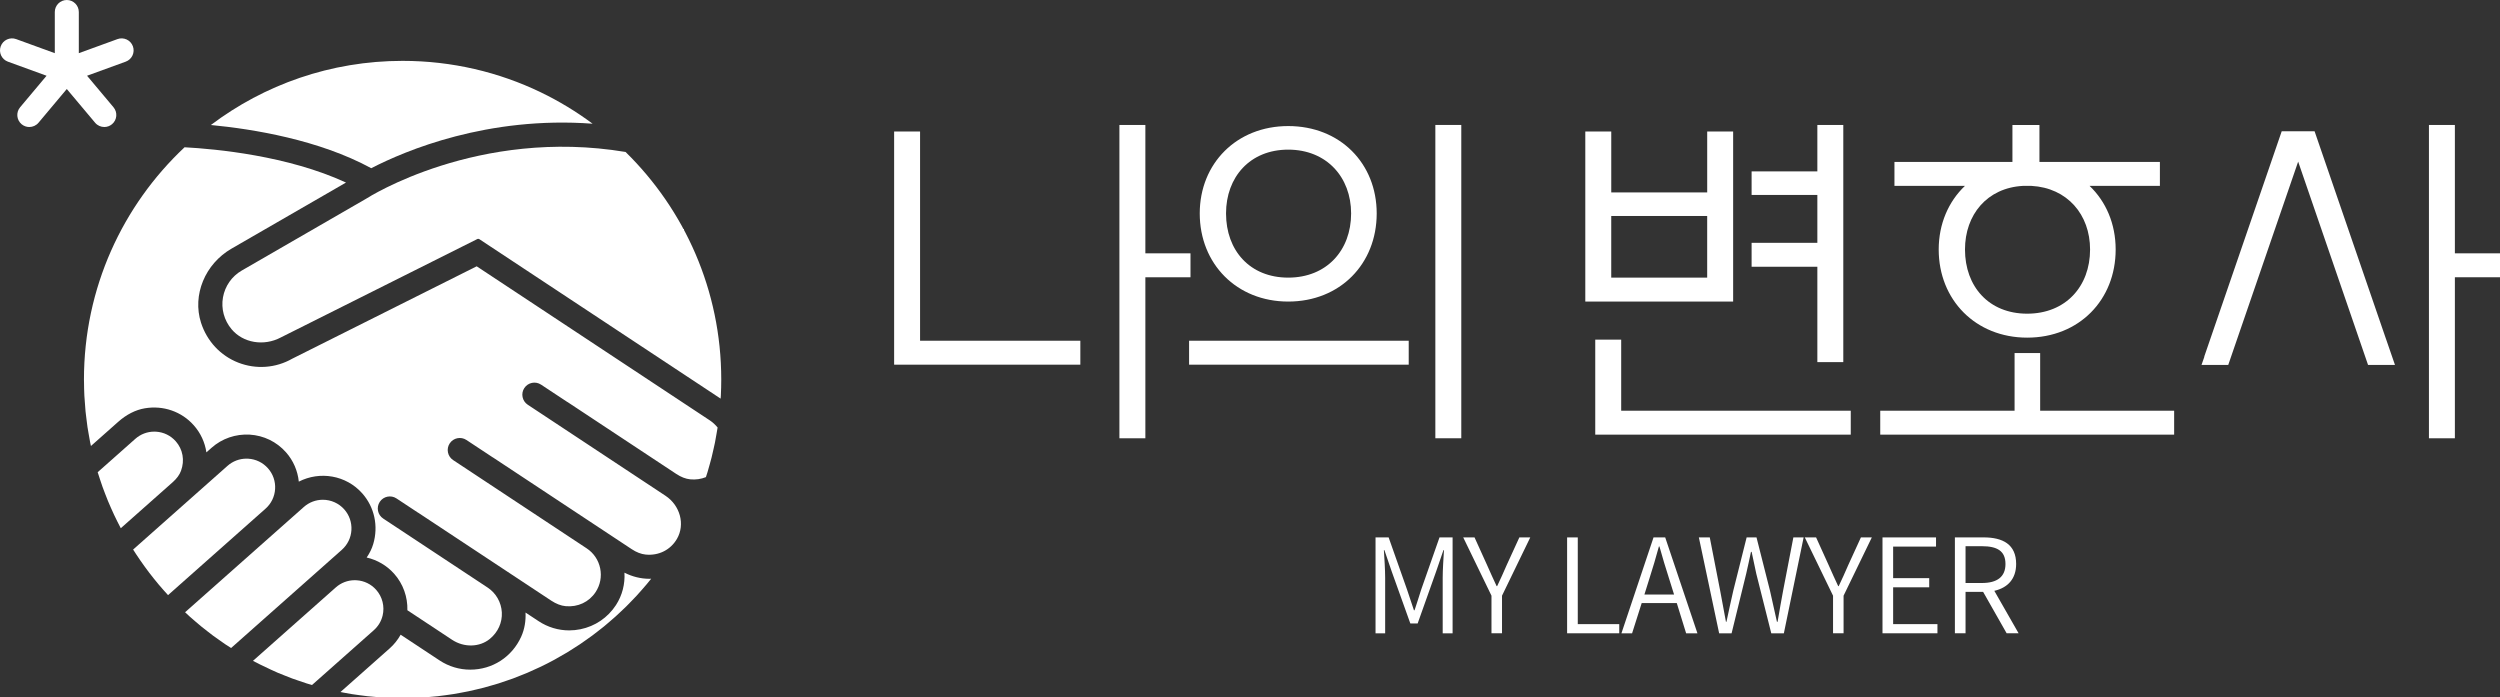<?xml version="1.0" encoding="utf-8"?>
<!-- Generator: Adobe Illustrator 26.0.3, SVG Export Plug-In . SVG Version: 6.00 Build 0)  -->
<svg version="1.1" id="Layer_1" xmlns="http://www.w3.org/2000/svg" xmlns:xlink="http://www.w3.org/1999/xlink" x="0px" y="0px"
	 viewBox="0 0 135.129 37.695" style="enable-background:new 0 0 135.129 37.695;" xml:space="preserve">
<rect x="0" y="0" width="135.129" height="37.695" fill="#333333" stroke="none"/>
<style type="text/css">
	.st0{fill:#FFFFFF;}
</style>
<g>
	<g>
		<path class="st0" d="M10.566,33.597c-0.103-0.088-0.206-0.175-0.307-0.266C10.36,33.421,10.463,33.509,10.566,33.597z"/>
		<path class="st0" d="M8.838,31.894c-0.09-0.102-0.179-0.203-0.266-0.307C8.659,31.69,8.749,31.792,8.838,31.894z"/>
		<path class="st0" d="M8.317,31.274c-0.085-0.106-0.169-0.212-0.251-0.32C8.148,31.062,8.233,31.168,8.317,31.274z"/>
		<path class="st0" d="M11.193,34.109c-0.107-0.083-0.214-0.165-0.319-0.251C10.979,33.943,11.086,34.025,11.193,34.109z"/>
		<path class="st0" d="M15.027,36.37c-0.131-0.056-0.259-0.117-0.388-0.175C14.769,36.253,14.897,36.314,15.027,36.37z"/>
		<path class="st0" d="M15.793,36.673c-0.132-0.049-0.261-0.102-0.391-0.154C15.532,36.571,15.661,36.625,15.793,36.673z"/>
		<path class="st0" d="M7.826,30.631c-0.08-0.11-0.16-0.222-0.237-0.334C7.666,30.409,7.745,30.52,7.826,30.631z"/>
		<path class="st0" d="M11.846,34.592c-0.111-0.078-0.223-0.156-0.333-0.237C11.623,34.437,11.735,34.514,11.846,34.592z"/>
		<path class="st0" d="M4.623,22.235c-0.017-0.175-0.028-0.353-0.04-0.53C4.595,21.883,4.606,22.06,4.623,22.235z"/>
		<path class="st0" d="M38.734,23.423c-0.028,0.165-0.055,0.331-0.088,0.494C38.679,23.754,38.706,23.588,38.734,23.423z"/>
		<path class="st0" d="M16.575,36.94c-0.134-0.042-0.265-0.089-0.397-0.134C16.31,36.851,16.441,36.898,16.575,36.94z"/>
		<path class="st0" d="M38.569,24.266c-0.035,0.156-0.069,0.313-0.108,0.468C38.5,24.58,38.534,24.423,38.569,24.266z"/>
		<path class="st0" d="M4.728,23.08c-0.024-0.159-0.042-0.319-0.061-0.48C4.687,22.76,4.705,22.921,4.728,23.08z"/>
		<path class="st0" d="M5.542,26.316c-0.048-0.135-0.093-0.271-0.138-0.408C5.449,26.044,5.494,26.181,5.542,26.316z"/>
		<path class="st0" d="M5.838,27.084c-0.054-0.131-0.105-0.263-0.156-0.396C5.733,26.821,5.784,26.953,5.838,27.084z"/>
		<path class="st0" d="M4.874,23.911c-0.03-0.151-0.055-0.303-0.081-0.455C4.819,23.609,4.844,23.761,4.874,23.911z"/>
		<path class="st0" d="M6.17,27.834c-0.06-0.127-0.117-0.255-0.174-0.384C6.053,27.579,6.11,27.707,6.17,27.834z"/>
		<path class="st0" d="M29.955,35.665c-0.236,0.128-0.475,0.25-0.717,0.367C29.48,35.915,29.719,35.793,29.955,35.665z"/>
		<path class="st0" d="M30.662,35.26c-0.133,0.081-0.27,0.156-0.406,0.233C30.392,35.416,30.528,35.341,30.662,35.26z"/>
		<path class="st0" d="M31.348,34.822c-0.122,0.082-0.247,0.159-0.371,0.238C31.101,34.981,31.226,34.904,31.348,34.822z"/>
		<path class="st0" d="M38.364,25.089c-0.041,0.15-0.082,0.299-0.127,0.447C38.282,25.388,38.323,25.239,38.364,25.089z"/>
		<path class="st0" d="M28.139,36.511c-0.137,0.055-0.274,0.111-0.413,0.163C27.865,36.623,28.002,36.566,28.139,36.511z"/>
		<path class="st0" d="M28.93,36.172c-0.146,0.067-0.29,0.135-0.438,0.198C28.64,36.308,28.784,36.239,28.93,36.172z"/>
		<path class="st0" d="M33.265,33.328c-0.105,0.094-0.213,0.186-0.32,0.278C33.052,33.514,33.16,33.423,33.265,33.328z"/>
		<path class="st0" d="M32.65,33.855c-0.11,0.09-0.223,0.176-0.335,0.263C32.427,34.031,32.54,33.945,32.65,33.855z"/>
		<path class="st0" d="M32.01,34.354c-0.116,0.086-0.234,0.167-0.352,0.25C31.776,34.521,31.895,34.44,32.01,34.354z"/>
		<path class="st0" d="M25.748,37.267c-0.139,0.033-0.277,0.067-0.417,0.096C25.471,37.334,25.609,37.3,25.748,37.267z"/>
		<path class="st0" d="M22.957,37.695c0.095-0.007,0.189-0.018,0.284-0.026c-0.115,0.01-0.231,0.019-0.346,0.026H22.957z"/>
		<path class="st0" d="M20.564,37.695h0.063c-0.115-0.007-0.23-0.016-0.345-0.026C20.376,37.677,20.47,37.689,20.564,37.695z"/>
		<path class="st0" d="M24.089,37.575c-0.143,0.019-0.285,0.039-0.429,0.055C23.804,37.614,23.947,37.595,24.089,37.575z"/>
		<path class="st0" d="M19.86,37.63c-0.143-0.016-0.284-0.035-0.426-0.054C19.575,37.595,19.717,37.614,19.86,37.63z"/>
		<path class="st0" d="M27.355,36.802c-0.137,0.047-0.272,0.095-0.41,0.139C27.082,36.897,27.218,36.849,27.355,36.802z"/>
		<path class="st0" d="M26.557,37.054c-0.137,0.04-0.273,0.08-0.411,0.117C26.284,37.135,26.42,37.094,26.557,37.054z"/>
		<path class="st0" d="M24.925,37.441c-0.141,0.026-0.281,0.053-0.423,0.076C24.644,37.494,24.785,37.467,24.925,37.441z"/>
		<path class="st0" d="M19.017,37.516c-0.14-0.022-0.279-0.049-0.419-0.075C18.738,37.467,18.877,37.494,19.017,37.516z"/>
		<path class="st0" d="M4.559,21.379c-0.012-0.248-0.017-0.497-0.019-0.748C4.542,20.881,4.547,21.131,4.559,21.379z"/>
		<path class="st0" d="M34.953,31.582c-0.091,0.108-0.184,0.214-0.277,0.32C34.769,31.796,34.862,31.69,34.953,31.582z"/>
		<path class="st0" d="M7.195,29.705c0.055,0.088,0.113,0.174,0.17,0.26c-0.057-0.087-0.112-0.174-0.168-0.262L7.195,29.705z"/>
		<path class="st0" d="M6.345,28.194c0.06,0.12,0.121,0.24,0.183,0.359l0,0C6.466,28.434,6.405,28.314,6.345,28.194z"/>
		<path class="st0" d="M34.417,32.19c-0.096,0.104-0.194,0.205-0.293,0.307C34.223,32.396,34.321,32.294,34.417,32.19z"/>
		<path class="st0" d="M38.984,20.513c0,0.292-0.008,0.582-0.022,0.871C38.976,21.095,38.984,20.805,38.984,20.513
			c0-4.819-1.981-9.173-5.171-12.299c0,0,0,0,0,0C37.003,11.34,38.984,15.694,38.984,20.513z"/>
		<path class="st0" d="M32.031,6.687c-0.875-0.651-1.813-1.221-2.804-1.699C30.219,5.466,31.157,6.036,32.031,6.687
			C32.031,6.687,32.031,6.687,32.031,6.687z"/>
		<polygon class="st0" points="5.28,25.523 5.282,25.53 5.28,25.523 		"/>
		<polygon class="st0" points="35.197,31.282 35.198,31.282 35.198,31.282 		"/>
		<path class="st0" d="M13.672,35.72c0.121,0.065,0.244,0.126,0.367,0.188C13.916,35.846,13.793,35.784,13.672,35.72L13.672,35.72z"
			/>
		<path class="st0" d="M12.176,34.824c0.103,0.069,0.209,0.135,0.314,0.202l0,0C12.385,34.958,12.279,34.893,12.176,34.824z"/>
		<path class="st0" d="M33.855,32.772c-0.101,0.099-0.204,0.196-0.307,0.293C33.651,32.968,33.754,32.871,33.855,32.772z"/>
		<path class="st0" d="M18.477,29.718c0.309-0.274,0.493-0.653,0.518-1.065c0.024-0.413-0.113-0.81-0.387-1.12
			c-0.293-0.331-0.716-0.52-1.159-0.52c-0.378,0-0.742,0.138-1.025,0.389l-6.42,5.691c0.085,0.079,0.169,0.16,0.256,0.238
			c0.101,0.09,0.204,0.178,0.307,0.266c0.102,0.088,0.204,0.176,0.308,0.261c0.105,0.086,0.212,0.168,0.319,0.251
			c0.106,0.083,0.212,0.167,0.32,0.247c0.109,0.081,0.221,0.158,0.333,0.237c0.11,0.077,0.218,0.156,0.33,0.231
			c0.103,0.069,0.21,0.134,0.315,0.202L18.477,29.718z"/>
		<path class="st0" d="M32.031,6.687c-0.875-0.651-1.813-1.221-2.804-1.699C26.969,3.9,24.436,3.29,21.761,3.29
			c-3.891,0-7.479,1.291-10.363,3.467c2.278,0.218,5.836,0.796,8.668,2.335C21.922,8.134,26.356,6.264,32.031,6.687z"/>
		<path class="st0" d="M7.829,22.069c0.999-0.168,1.987,0.176,2.644,0.918c0.371,0.417,0.603,0.924,0.683,1.464l0.277-0.246
			c0.569-0.505,1.307-0.755,2.062-0.713c0.76,0.046,1.457,0.385,1.962,0.954c0.398,0.449,0.633,1.001,0.694,1.587
			c1.13-0.579,2.55-0.357,3.43,0.635c0.66,0.744,0.881,1.769,0.592,2.741c-0.074,0.25-0.195,0.494-0.354,0.726
			c0.57,0.132,1.09,0.432,1.489,0.881c0.484,0.546,0.731,1.253,0.712,1.969l2.418,1.598c0.644,0.425,1.482,0.406,2.037-0.048
			c0.441-0.361,0.678-0.883,0.65-1.433c-0.028-0.541-0.313-1.042-0.763-1.34l-5.65-3.734c-0.299-0.197-0.383-0.602-0.185-0.902
			c0.198-0.3,0.603-0.383,0.902-0.186l0.068,0.045l1.099,0.726c0.004,0.003,0.009,0.003,0.014,0.006l7.184,4.748
			c0.266,0.175,0.527,0.276,0.776,0.299c0.662,0.064,1.268-0.222,1.623-0.759c0.251-0.38,0.339-0.836,0.248-1.283
			c-0.091-0.447-0.351-0.832-0.731-1.083l-7.218-4.771c-0.145-0.096-0.244-0.243-0.279-0.413c-0.035-0.171-0.001-0.344,0.095-0.489
			c0.198-0.3,0.602-0.382,0.902-0.185l1.418,0.937c0.004,0.003,0.01,0.003,0.014,0.006l7.499,4.957
			c0.257,0.171,0.512,0.269,0.755,0.294c0.71,0.073,1.353-0.256,1.696-0.851c0.448-0.778,0.173-1.802-0.625-2.329l-7.442-4.919
			c-0.145-0.096-0.244-0.243-0.279-0.413c-0.035-0.17-0.001-0.344,0.095-0.489c0.198-0.3,0.603-0.382,0.903-0.184l1.415,0.935
			c0.005,0.003,0.012,0.003,0.017,0.007l5.874,3.883c0.258,0.171,0.512,0.27,0.755,0.294c0.302,0.031,0.59-0.015,0.85-0.119
			c0.027-0.085,0.056-0.168,0.082-0.253c0.045-0.148,0.086-0.298,0.127-0.447c0.032-0.118,0.066-0.236,0.096-0.355
			c0.039-0.155,0.073-0.311,0.108-0.468c0.026-0.116,0.054-0.232,0.077-0.349c0.033-0.164,0.06-0.329,0.088-0.494
			c0.018-0.105,0.038-0.21,0.054-0.316c-0.117-0.141-0.251-0.272-0.412-0.379l-12.61-8.334l-9.974,4.996
			c-0.89,0.507-1.953,0.585-2.914,0.21c-0.96-0.374-1.693-1.161-2.013-2.159c-0.477-1.492,0.216-3.175,1.649-4.002l6.188-3.572
			c-3.145-1.453-7.033-1.816-8.726-1.907c-3.346,3.142-5.438,7.602-5.438,12.554c0,0.039,0.003,0.078,0.003,0.118
			c0.002,0.25,0.007,0.5,0.019,0.748c0.005,0.11,0.016,0.218,0.024,0.327c0.012,0.177,0.023,0.354,0.04,0.53
			c0.012,0.122,0.03,0.243,0.044,0.365c0.019,0.16,0.037,0.321,0.061,0.48c0.019,0.126,0.043,0.251,0.064,0.377
			c0.026,0.152,0.051,0.304,0.081,0.455c0.013,0.065,0.029,0.128,0.042,0.192l1.472-1.305C6.833,22.405,7.331,22.152,7.829,22.069z"
			/>
		<path class="st0" d="M20.682,33.27c0.117-0.492-0.013-1.01-0.348-1.388c-0.274-0.309-0.652-0.493-1.065-0.518
			c-0.032-0.002-0.064-0.003-0.095-0.003c-0.377,0-0.741,0.138-1.024,0.39l-4.477,3.969c0.121,0.065,0.244,0.126,0.367,0.188
			c0.198,0.099,0.398,0.195,0.6,0.287c0.129,0.059,0.257,0.12,0.388,0.175c0.123,0.052,0.25,0.1,0.374,0.149
			c0.13,0.052,0.259,0.106,0.391,0.154c0.127,0.047,0.257,0.089,0.385,0.133c0.132,0.045,0.264,0.092,0.397,0.134
			c0.096,0.03,0.194,0.056,0.29,0.085l3.337-2.959C20.443,33.854,20.608,33.578,20.682,33.27z"/>
		<path class="st0" d="M9.338,26.061c0.216-0.192,0.366-0.397,0.445-0.611c0.209-0.565,0.102-1.162-0.285-1.599
			c-0.274-0.309-0.652-0.493-1.065-0.518C8.402,23.331,8.37,23.33,8.339,23.33c-0.377,0-0.741,0.138-1.025,0.39L5.28,25.523
			c0.001,0.002,0.001,0.004,0.002,0.007c0.039,0.127,0.081,0.252,0.122,0.378c0.045,0.136,0.09,0.273,0.138,0.408
			c0.045,0.125,0.093,0.249,0.14,0.372c0.051,0.132,0.102,0.265,0.156,0.396c0.051,0.123,0.104,0.245,0.158,0.366
			c0.057,0.129,0.114,0.257,0.174,0.384c0.057,0.121,0.116,0.24,0.175,0.359c0.06,0.12,0.121,0.24,0.184,0.358L9.338,26.061z"/>
		<path class="st0" d="M34.125,32.497c0.098-0.101,0.197-0.203,0.293-0.307c0.088-0.095,0.173-0.192,0.258-0.289
			c0.093-0.106,0.186-0.212,0.277-0.32c0.083-0.099,0.164-0.199,0.245-0.3c0,0,0,0,0-0.001c-0.031,0.001-0.061,0.005-0.092,0.005
			c-0.472,0-0.933-0.117-1.353-0.331c0.034,0.605-0.111,1.216-0.459,1.751c-0.443,0.68-1.126,1.145-1.921,1.307
			c-0.201,0.041-0.406,0.062-0.609,0.062c-0.587,0-1.159-0.173-1.654-0.5l-0.704-0.465c0.02,0.443-0.047,0.89-0.235,1.306
			c-0.498,1.098-1.554,1.781-2.754,1.781c-0.59,0-1.162-0.172-1.656-0.498l-2.105-1.391c-0.154,0.273-0.349,0.522-0.588,0.735
			l-2.665,2.363c0.065,0.013,0.131,0.025,0.196,0.038c0.139,0.026,0.278,0.052,0.419,0.075c0.138,0.022,0.277,0.04,0.416,0.059
			c0.142,0.019,0.283,0.038,0.426,0.054c0.14,0.015,0.281,0.027,0.422,0.039c0.115,0.01,0.23,0.019,0.345,0.026h2.267
			c0.116-0.008,0.231-0.017,0.346-0.026c0.14-0.012,0.281-0.024,0.42-0.039c0.144-0.016,0.286-0.035,0.429-0.055
			c0.138-0.019,0.276-0.037,0.413-0.059c0.142-0.023,0.282-0.049,0.423-0.076c0.135-0.025,0.271-0.049,0.406-0.078
			c0.14-0.03,0.278-0.063,0.417-0.096c0.133-0.032,0.266-0.062,0.398-0.096c0.138-0.036,0.274-0.077,0.411-0.117
			c0.129-0.037,0.26-0.073,0.388-0.113c0.138-0.044,0.274-0.092,0.41-0.139c0.124-0.043,0.249-0.083,0.372-0.128
			c0.139-0.051,0.275-0.108,0.413-0.163c0.118-0.047,0.236-0.091,0.353-0.141c0.148-0.063,0.292-0.131,0.438-0.198
			c0.103-0.047,0.207-0.091,0.308-0.14c0.242-0.117,0.481-0.239,0.717-0.367c0.102-0.055,0.2-0.115,0.301-0.172
			c0.136-0.077,0.272-0.153,0.406-0.233c0.107-0.064,0.21-0.133,0.315-0.2c0.124-0.079,0.249-0.156,0.371-0.238
			c0.105-0.071,0.207-0.145,0.311-0.218c0.118-0.083,0.236-0.164,0.352-0.25c0.103-0.076,0.203-0.157,0.305-0.235
			c0.112-0.087,0.225-0.173,0.335-0.263c0.1-0.081,0.197-0.166,0.294-0.25c0.107-0.092,0.215-0.183,0.32-0.278
			c0.096-0.086,0.189-0.175,0.283-0.263c0.103-0.097,0.206-0.193,0.307-0.293C33.946,32.682,34.035,32.589,34.125,32.497z"/>
		<path class="st0" d="M14.87,26.431c0.025-0.412-0.112-0.81-0.387-1.12c-0.274-0.309-0.653-0.493-1.066-0.518
			c-0.032-0.002-0.063-0.003-0.095-0.003c-0.377,0-0.741,0.138-1.025,0.39l-5.101,4.523c0.055,0.088,0.111,0.175,0.168,0.262
			c0.073,0.112,0.148,0.223,0.224,0.332c0.078,0.112,0.157,0.223,0.237,0.334c0.079,0.109,0.159,0.217,0.24,0.324
			c0.082,0.108,0.167,0.214,0.251,0.32c0.084,0.105,0.168,0.21,0.255,0.312c0.087,0.104,0.177,0.206,0.266,0.307
			C8.919,31.985,9,32.077,9.083,32.167l5.268-4.671C14.661,27.222,14.845,26.844,14.87,26.431z"/>
		<path class="st0" d="M33.813,8.214c-7.984-1.331-13.936,2.472-13.996,2.511l-0.028,0.017l-6.723,3.882
			c-0.536,0.31-0.905,0.838-1.014,1.45c-0.108,0.611,0.061,1.237,0.464,1.719c0.622,0.744,1.741,0.933,2.658,0.449l0.019-0.01
			l10.615-5.316c0.025-0.012,0.071-0.01,0.094,0.006l13.049,8.624c0.003-0.054,0.009-0.108,0.012-0.162
			c0.014-0.289,0.022-0.579,0.022-0.871C38.984,15.694,37.003,11.34,33.813,8.214z"/>
	</g>
	<path class="st0" d="M7.183,2.501C7.06,2.164,6.688,1.991,6.351,2.113L4.26,2.874V0.649C4.26,0.291,3.969,0,3.611,0
		C3.253,0,2.962,0.291,2.962,0.649v2.225l-2.09-0.761C0.535,1.991,0.162,2.164,0.039,2.501S0.091,3.21,0.427,3.333l2.09,0.761
		l-1.43,1.704c-0.23,0.275-0.194,0.684,0.08,0.915c0.122,0.102,0.27,0.152,0.417,0.152c0.185,0,0.369-0.079,0.498-0.232l1.528-1.822
		L5.14,6.633c0.128,0.153,0.312,0.232,0.498,0.232c0.147,0,0.296-0.05,0.417-0.152c0.275-0.23,0.311-0.64,0.08-0.915l-1.43-1.704
		l2.09-0.761C7.132,3.21,7.306,2.838,7.183,2.501z"/>
	<g>
		<g>
			<polygon class="st0" points="64.348,13.693 61.909,13.693 61.909,6.755 60.506,6.755 60.506,23.69 61.909,23.69 61.909,14.987 
				64.348,14.987 			"/>
			<rect x="64.272" y="18.417" class="st0" width="11.871" height="1.294"/>
			<rect x="77.583" y="6.754" class="st0" width="1.402" height="16.935"/>
			<polygon class="st0" points="49.731,7.108 48.329,7.108 48.329,19.711 58.394,19.711 58.394,18.417 49.731,18.417 			"/>
			<path class="st0" d="M93.679,7.108h-1.402v3.293h-5.186V7.108h-1.403V16.3h7.991V7.108z M92.276,15.006h-5.186v-3.332h5.186
				V15.006z"/>
			<polygon class="st0" points="98.231,19.573 99.633,19.573 99.633,6.755 98.231,6.755 98.231,9.264 94.677,9.264 94.677,10.537 
				98.231,10.537 98.231,13.125 94.677,13.125 94.677,14.418 98.231,14.418 			"/>
			<polygon class="st0" points="87.628,18.358 86.226,18.358 86.226,23.493 100.036,23.493 100.036,22.2 87.628,22.2 			"/>
			<polygon class="st0" points="110.274,19.083 108.891,19.083 108.891,22.2 101.63,22.2 101.63,23.493 117.516,23.493 
				117.516,22.2 110.274,22.2 			"/>
			<path class="st0" d="M104.79,13.487c0,2.724,1.997,4.763,4.782,4.763c2.804,0,4.783-2.038,4.783-4.763
				c0-1.388-0.524-2.593-1.41-3.439h3.801V8.753h-6.511V6.755h-1.46v1.999h-6.377v1.294h3.809
				C105.319,10.894,104.79,12.099,104.79,13.487z M109.345,10.047h0.455c1.942,0.106,3.172,1.553,3.172,3.439
				c0,1.999-1.325,3.469-3.4,3.469c-2.074,0-3.361-1.47-3.361-3.469C106.211,11.6,107.406,10.154,109.345,10.047z"/>
			<path class="st0" d="M69.63,16.3c2.804,0,4.783-2.038,4.783-4.763c0-2.705-1.979-4.723-4.783-4.723
				c-2.785,0-4.782,2.019-4.782,4.723C64.848,14.262,66.845,16.3,69.63,16.3z M69.63,8.088c2.075,0,3.4,1.49,3.4,3.449
				c0,1.999-1.325,3.469-3.4,3.469c-2.074,0-3.361-1.47-3.361-3.469C66.269,9.577,67.556,8.088,69.63,8.088z"/>
			<polygon class="st0" points="132.69,13.693 132.69,6.755 131.288,6.755 131.288,23.69 132.69,23.69 132.69,14.986 
				135.129,14.986 135.129,13.693 			"/>
			<polygon class="st0" points="128.961,18.305 125.106,7.093 125.097,7.097 125.097,7.094 123.337,7.094 123.337,7.095 
				123.331,7.093 119.142,19.278 119.15,19.281 118.995,19.725 120.438,19.725 120.438,19.724 120.44,19.725 124.219,8.736 
				127.997,19.725 128.009,19.721 128.01,19.725 129.452,19.725 128.962,18.305 			"/>
		</g>
		<g>
			<path class="st0" d="M74.35,29.048h0.708l0.999,2.832c0.125,0.368,0.243,0.736,0.368,1.104h0.035
				c0.125-0.368,0.236-0.736,0.354-1.104l0.993-2.832h0.708v5.183H77.98v-2.995c0-0.439,0.042-1.048,0.069-1.501h-0.028
				l-0.403,1.176l-0.992,2.789h-0.395l-0.999-2.789l-0.403-1.176h-0.028c0.028,0.453,0.069,1.062,0.069,1.501v2.995h-0.52V29.048z"
				/>
			<path class="st0" d="M80.617,32.198l-1.527-3.15h0.611l0.68,1.501c0.174,0.382,0.326,0.743,0.514,1.133h0.028
				c0.18-0.39,0.354-0.751,0.513-1.133l0.687-1.501h0.59l-1.527,3.15v2.032h-0.569V32.198z"/>
			<path class="st0" d="M84.705,29.048h0.576v4.687h2.242v0.495h-2.818V29.048z"/>
			<path class="st0" d="M90.632,32.595h-1.895l-0.52,1.636h-0.576l1.735-5.183h0.631l1.742,5.183h-0.611L90.632,32.595z
				 M90.486,32.135l-0.264-0.843c-0.194-0.588-0.354-1.147-0.527-1.756h-0.028c-0.166,0.616-0.333,1.168-0.52,1.756l-0.264,0.843
				H90.486z"/>
			<path class="st0" d="M91.826,29.048h0.59l0.562,2.882c0.104,0.552,0.208,1.111,0.312,1.678h0.028
				c0.118-0.566,0.243-1.126,0.368-1.678l0.722-2.882h0.534l0.729,2.882c0.125,0.545,0.25,1.111,0.375,1.678h0.035
				c0.097-0.566,0.194-1.126,0.298-1.678l0.555-2.882h0.555l-1.069,5.183h-0.68l-0.812-3.228c-0.083-0.403-0.166-0.772-0.25-1.175
				h-0.035c-0.076,0.403-0.173,0.772-0.257,1.175l-0.791,3.228h-0.673L91.826,29.048z"/>
			<path class="st0" d="M99.079,32.198l-1.527-3.15h0.611l0.68,1.501c0.174,0.382,0.326,0.743,0.514,1.133h0.028
				c0.18-0.39,0.354-0.751,0.513-1.133l0.687-1.501h0.59l-1.527,3.15v2.032h-0.569V32.198z"/>
			<path class="st0" d="M101.751,29.048h2.894v0.496h-2.318v1.706h1.95v0.495h-1.95v1.99h2.395v0.495h-2.97V29.048z"/>
			<path class="st0" d="M108.462,34.23l-1.27-2.237h-0.951v2.237h-0.576v-5.183h1.555c1.034,0,1.756,0.375,1.756,1.437
				c0,0.814-0.465,1.288-1.18,1.451l1.312,2.294H108.462z M106.241,31.512h0.888c0.819,0,1.27-0.333,1.27-1.026
				c0-0.708-0.451-0.963-1.27-0.963h-0.888V31.512z"/>
		</g>
	</g>
</g>
</svg>
